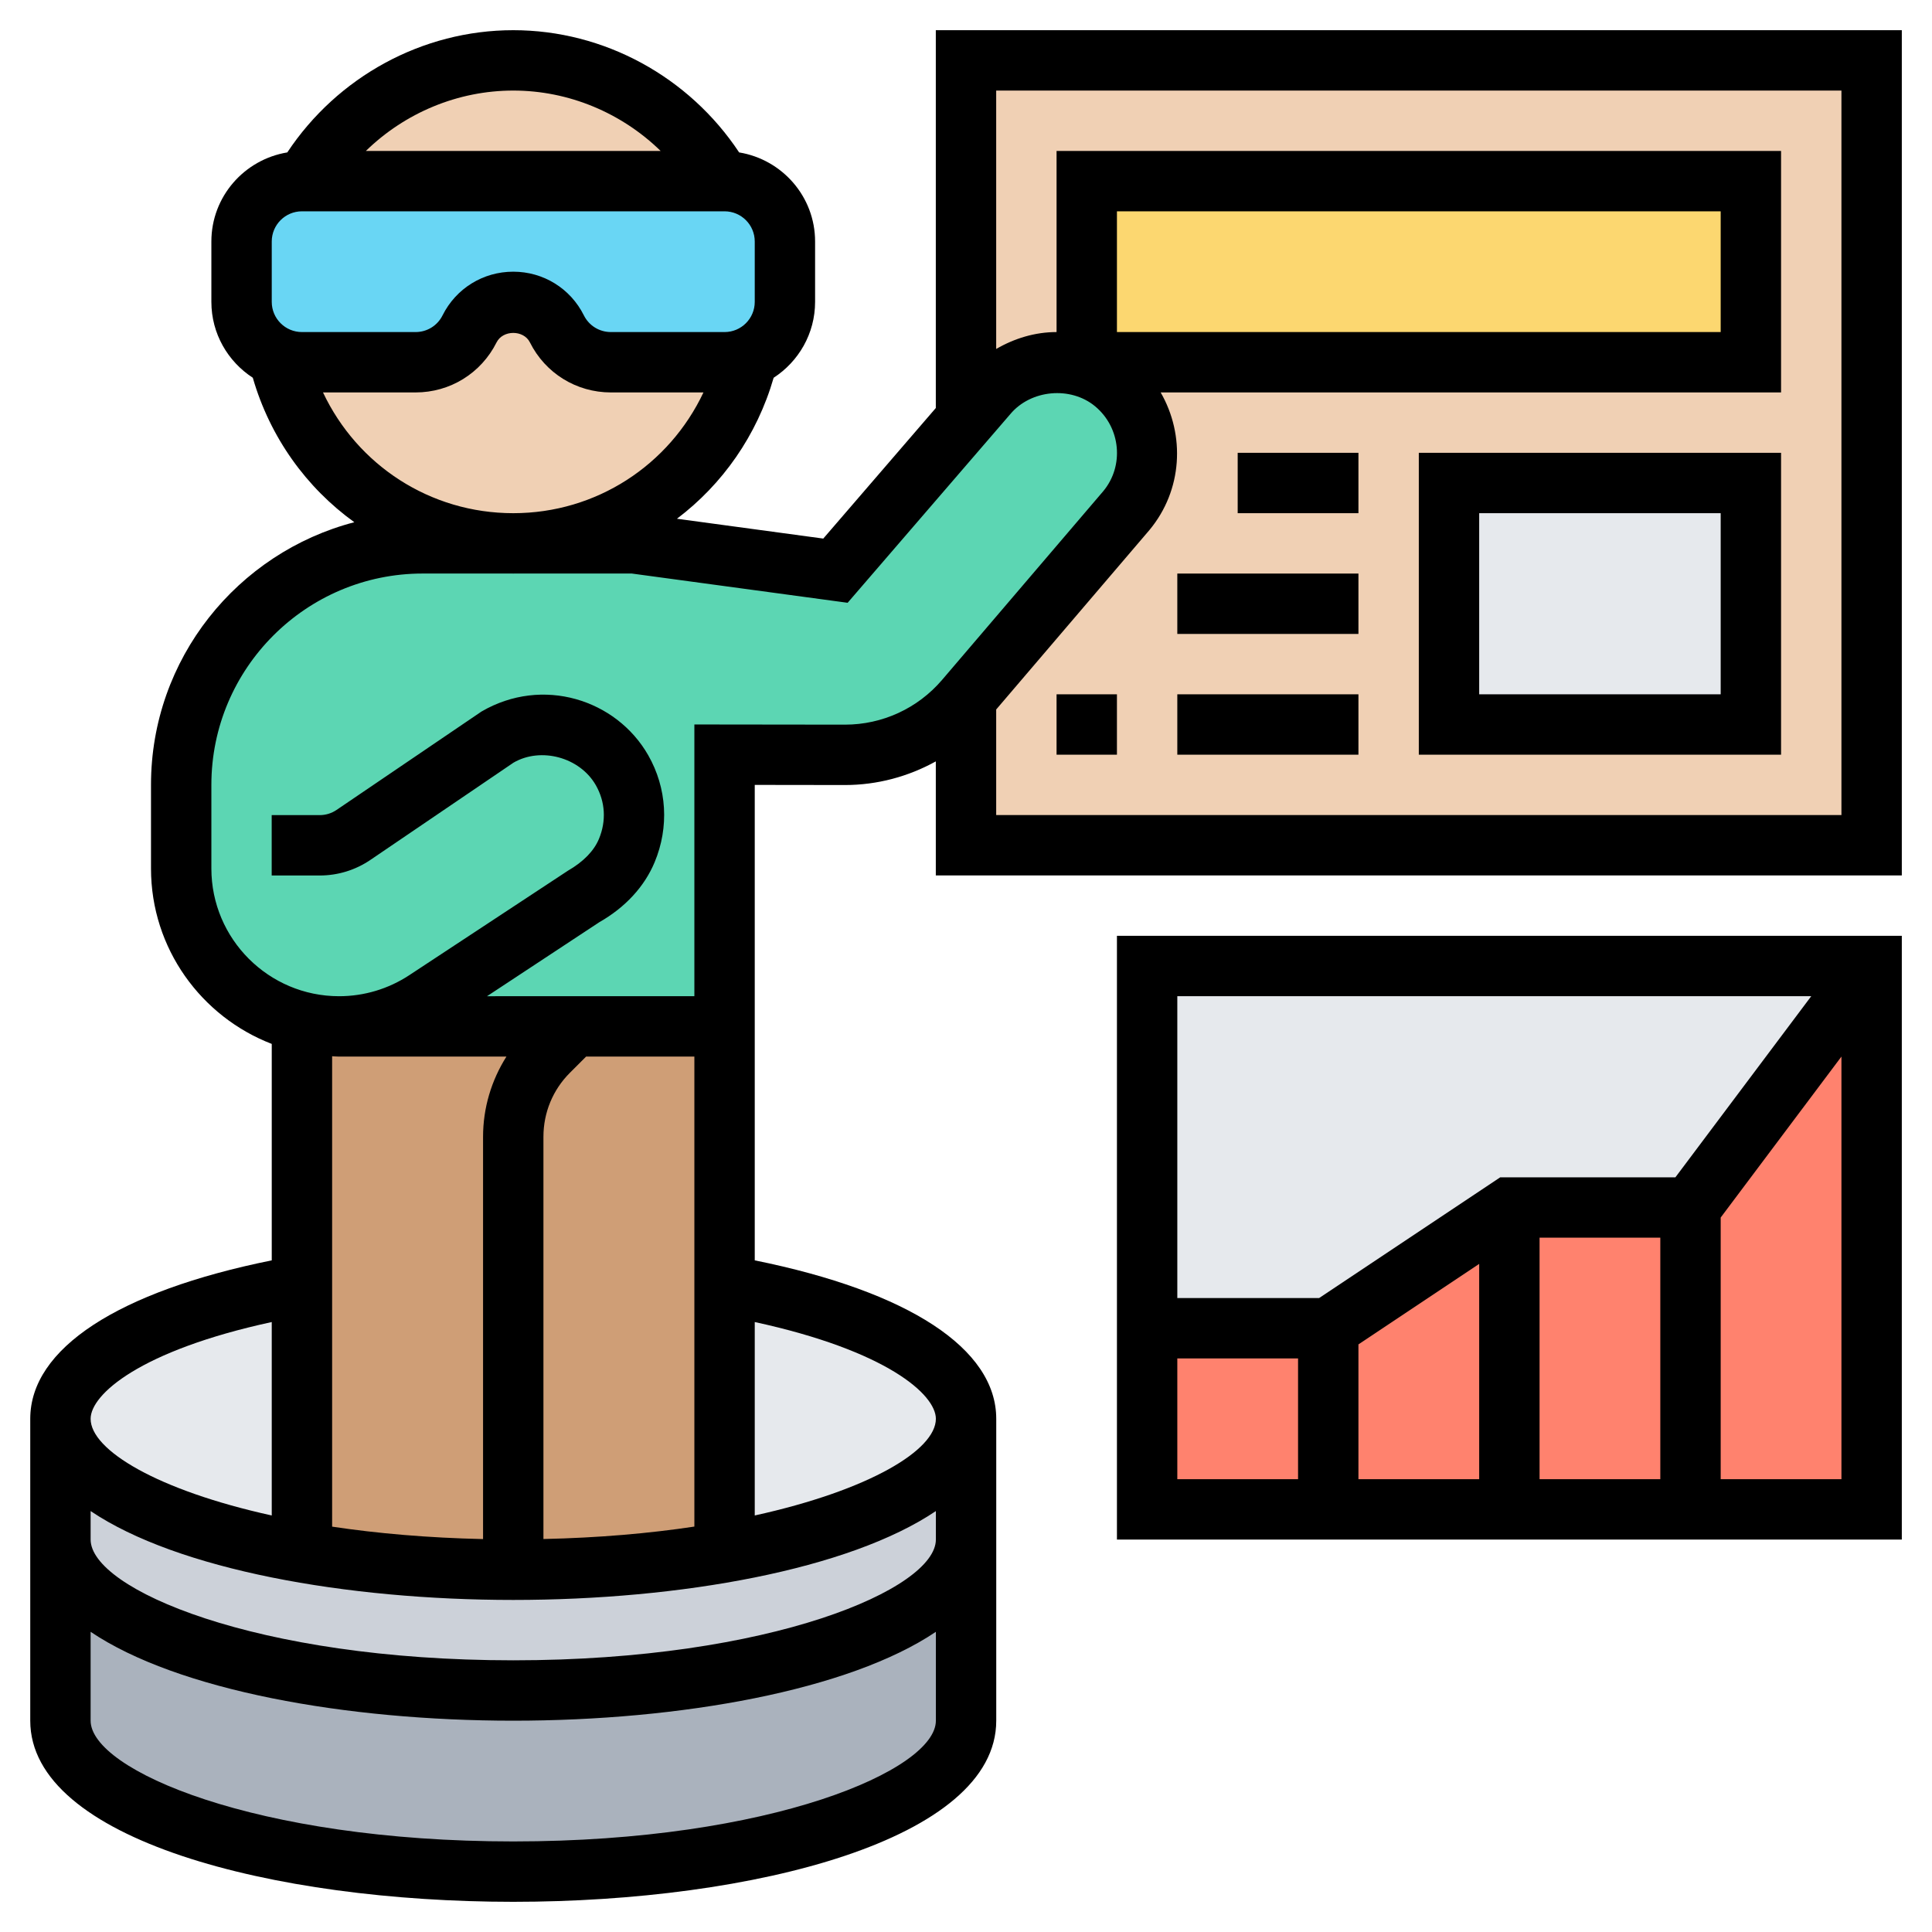 <svg id="Layer_5" enable-background="new 0 0 64 64" height="512" viewBox="0 0 64 64" width="512" xmlns="http://www.w3.org/2000/svg"><path d="m32 2h30v26h-30z" fill="#f0d0b4"/><path d="m48 16h10v8h-10z" fill="#e6e9ed"/><path d="m36 6h22v6h-22z" fill="#fcd770"/><path d="m62 32-6 8h-6l-6 4h-6v-12z" fill="#e6e9ed"/><path d="m56 40h-6l-6 4h-6v6h6 6 6 6v-18z" fill="#ff826e"/><path d="m32 51v6c0 2.76-6.71 5-15 5-8.28 0-15-2.24-15-5v-6c0 2.76 6.72 5 15 5 8.29 0 15-2.24 15-5z" fill="#aab2bd"/><path d="m10 51.42c2.09.37 4.47.58 7 .58s4.91-.21 7-.58c4.76-.84 8-2.5 8-4.42v4c0 2.76-6.71 5-15 5-8.28 0-15-2.24-15-5v-4c0 1.92 3.24 3.58 8 4.42z" fill="#ccd1d9"/><path d="m10 42.58v8.84c-4.76-.84-8-2.5-8-4.42s3.24-3.58 8-4.42z" fill="#e6e9ed"/><path d="m24 42.58c4.76.84 8 2.5 8 4.42s-3.24 3.58-8 4.42z" fill="#e6e9ed"/><path d="m11.23 34h7.77l-.83.83c-.75.75-1.17 1.77-1.17 2.83v14.34c-2.53 0-4.91-.21-7-.58v-8.84-8.73c.39.1.81.15 1.23.15z" fill="#cf9e76"/><path d="m24 51.42c-2.09.37-4.47.58-7 .58v-14.34c0-1.06.42-2.08 1.17-2.83l.83-.83h5v8.58z" fill="#cf9e76"/><path d="m24 25v9h-5-7.77c-.42 0-.84-.05-1.23-.15-2.29-.55-4-2.61-4-5.08v-2.77c0-4.42 3.58-8 8-8h3 3.99l6.69.9 4.32-5.01.7-.81c.57-.69 1.41-1.08 2.3-1.08.7 0 1.38.25 1.92.69 1.27 1.06 1.44 2.96.39 4.23l-5.31 6.21-.03.04c-1 1.17-2.45 1.84-3.98 1.83z" fill="#5cd6b3"/><path d="m24 12c.28 0 .54-.06.78-.16-.83 3.53-4 6.16-7.78 6.16s-6.94-2.63-7.78-6.16c.24.1.5.16.78.16h3.77c.75 0 1.45-.43 1.78-1.11.28-.54.84-.89 1.45-.89s1.17.35 1.45.89c.34.68 1.03 1.11 1.79 1.11z" fill="#f0d0b4"/><path d="m23.92 6h-13.84c1.38-2.39 3.96-4 6.92-4s5.54 1.61 6.92 4z" fill="#f0d0b4"/><path d="m26 8v2c0 .82-.5 1.54-1.22 1.84-.24.1-.5.16-.78.16h-3.76c-.76 0-1.45-.43-1.79-1.11-.28-.54-.84-.89-1.45-.89s-1.17.35-1.45.89c-.33.68-1.03 1.11-1.78 1.11h-3.77c-.28 0-.54-.06-.78-.16-.71-.3-1.22-1.02-1.22-1.84v-2c0-1.1.9-2 2-2h.08 13.84.08c1.11 0 2 .9 2 2z" fill="#69d6f4"/><path d="m31 1v12.516l-3.728 4.325-4.847-.657c1.508-1.14 2.649-2.756 3.203-4.67.824-.535 1.373-1.46 1.373-2.514v-2c0-1.489-1.093-2.718-2.516-2.951-1.659-2.503-4.469-4.049-7.483-4.049s-5.825 1.546-7.485 4.049c-1.423.234-2.515 1.463-2.515 2.951v2c0 1.054.548 1.978 1.372 2.513.573 1.981 1.776 3.641 3.363 4.786-3.868 1.008-6.735 4.521-6.735 8.7v2.772c0 2.648 1.665 4.91 4 5.81v7.17c-5.095 1.03-8 2.923-8 5.249v10c0 3.939 8.049 6 16 6s16-2.061 16-6v-10c0-2.326-2.905-4.218-8-5.249v-15.75l2.982.004h.008c1.067 0 2.097-.279 3.008-.783v3.778h32v-28zm-9.116 4h-9.764c1.293-1.26 3.042-2 4.883-2s3.588.74 4.881 2zm-12.882 3c0-.552.448-1 1-1h14c.552 0 1 .448 1 1v2c0 .552-.448 1-1 1h-3.765c-.382 0-.725-.212-.895-.552-.445-.893-1.342-1.448-2.34-1.448-.999 0-1.896.555-2.342 1.447-.17.341-.513.553-.894.553h-3.764c-.552 0-1-.448-1-1zm1.698 5h3.066c1.144 0 2.172-.636 2.684-1.659.209-.416.896-.418 1.104.001.511 1.022 1.54 1.658 2.683 1.658h3.066c-1.136 2.407-3.547 4-6.301 4-2.755 0-5.166-1.593-6.302-4zm.529 22.001h5.547c-.498.789-.774 1.7-.774 2.657v13.326c-1.829-.041-3.506-.187-5-.412v-15.583c.076.003.151.012.227.012zm11.773 15.569c-1.494.226-3.171.372-5 .412v-13.325c0-.802.312-1.556.878-2.121l.536-.536h3.586zm-14-6.776v6.408c-3.794-.835-6-2.167-6-3.202 0-.805 1.629-2.258 6-3.206zm8 17.206c-8.546 0-14-2.369-14-4v-2.944c2.879 1.94 8.459 2.944 14 2.944s11.121-1.004 14-2.944v2.944c0 1.631-5.454 4-14 4zm0-6c-8.546 0-14-2.369-14-4v-.944c2.879 1.94 8.459 2.944 14 2.944s11.121-1.004 14-2.944v.944c0 1.631-5.454 4-14 4zm14-8c0 1.036-2.206 2.367-6 3.202v-6.408c4.371.949 6 2.401 6 3.206zm-3.016-22.995-4.984-.006v9.001l-6.869.001 3.72-2.452c.861-.491 1.495-1.178 1.832-1.986.486-1.166.409-2.458-.213-3.547-1.059-1.851-3.504-2.622-5.521-1.446l-4.802 3.26c-.165.112-.358.172-.561.172h-1.588v2h1.588c.605 0 1.188-.18 1.686-.519l4.738-3.22c.907-.525 2.194-.179 2.724.745.316.554.353 1.187.104 1.784-.163.392-.511.754-1.031 1.054l-5.251 3.458c-.693.456-1.498.697-2.327.697-2.333-.001-4.229-1.898-4.229-4.23v-2.772c0-3.859 3.14-6.999 6.999-7h2.978c.008 0 .015.001.023.001s.015-.001.023-.001h3.903l7.151.969 5.387-6.248c.679-.814 1.999-.936 2.813-.259.849.707.965 1.972.268 2.81l-5.34 6.252c-.805.942-1.977 1.482-3.215 1.482-.002 0-.004 0-.006 0zm9.014-13.005v-4h20v4zm24 16h-28v-3.497l5.076-5.944c1.101-1.323 1.188-3.147.372-4.56h20.552v-7.999h-24v6c-.718 0-1.399.211-2 .56v-8.56h28z"/><path d="m47 25h12v-10h-12zm2-8h8v6h-8z"/><path d="m41 15h4v2h-4z"/><path d="m35 23h2v2h-2z"/><path d="m39 23h6v2h-6z"/><path d="m39 19h6v2h-6z"/><path d="m37 51h26v-20h-26zm2-6h4v4h-4zm16 4h-4v-8h4zm-6 0h-4v-4.465l4-2.667zm8 0v-8.667l4-5.333v14zm3-16-4.5 6h-5.803l-6 4h-4.697v-10z"/></svg>